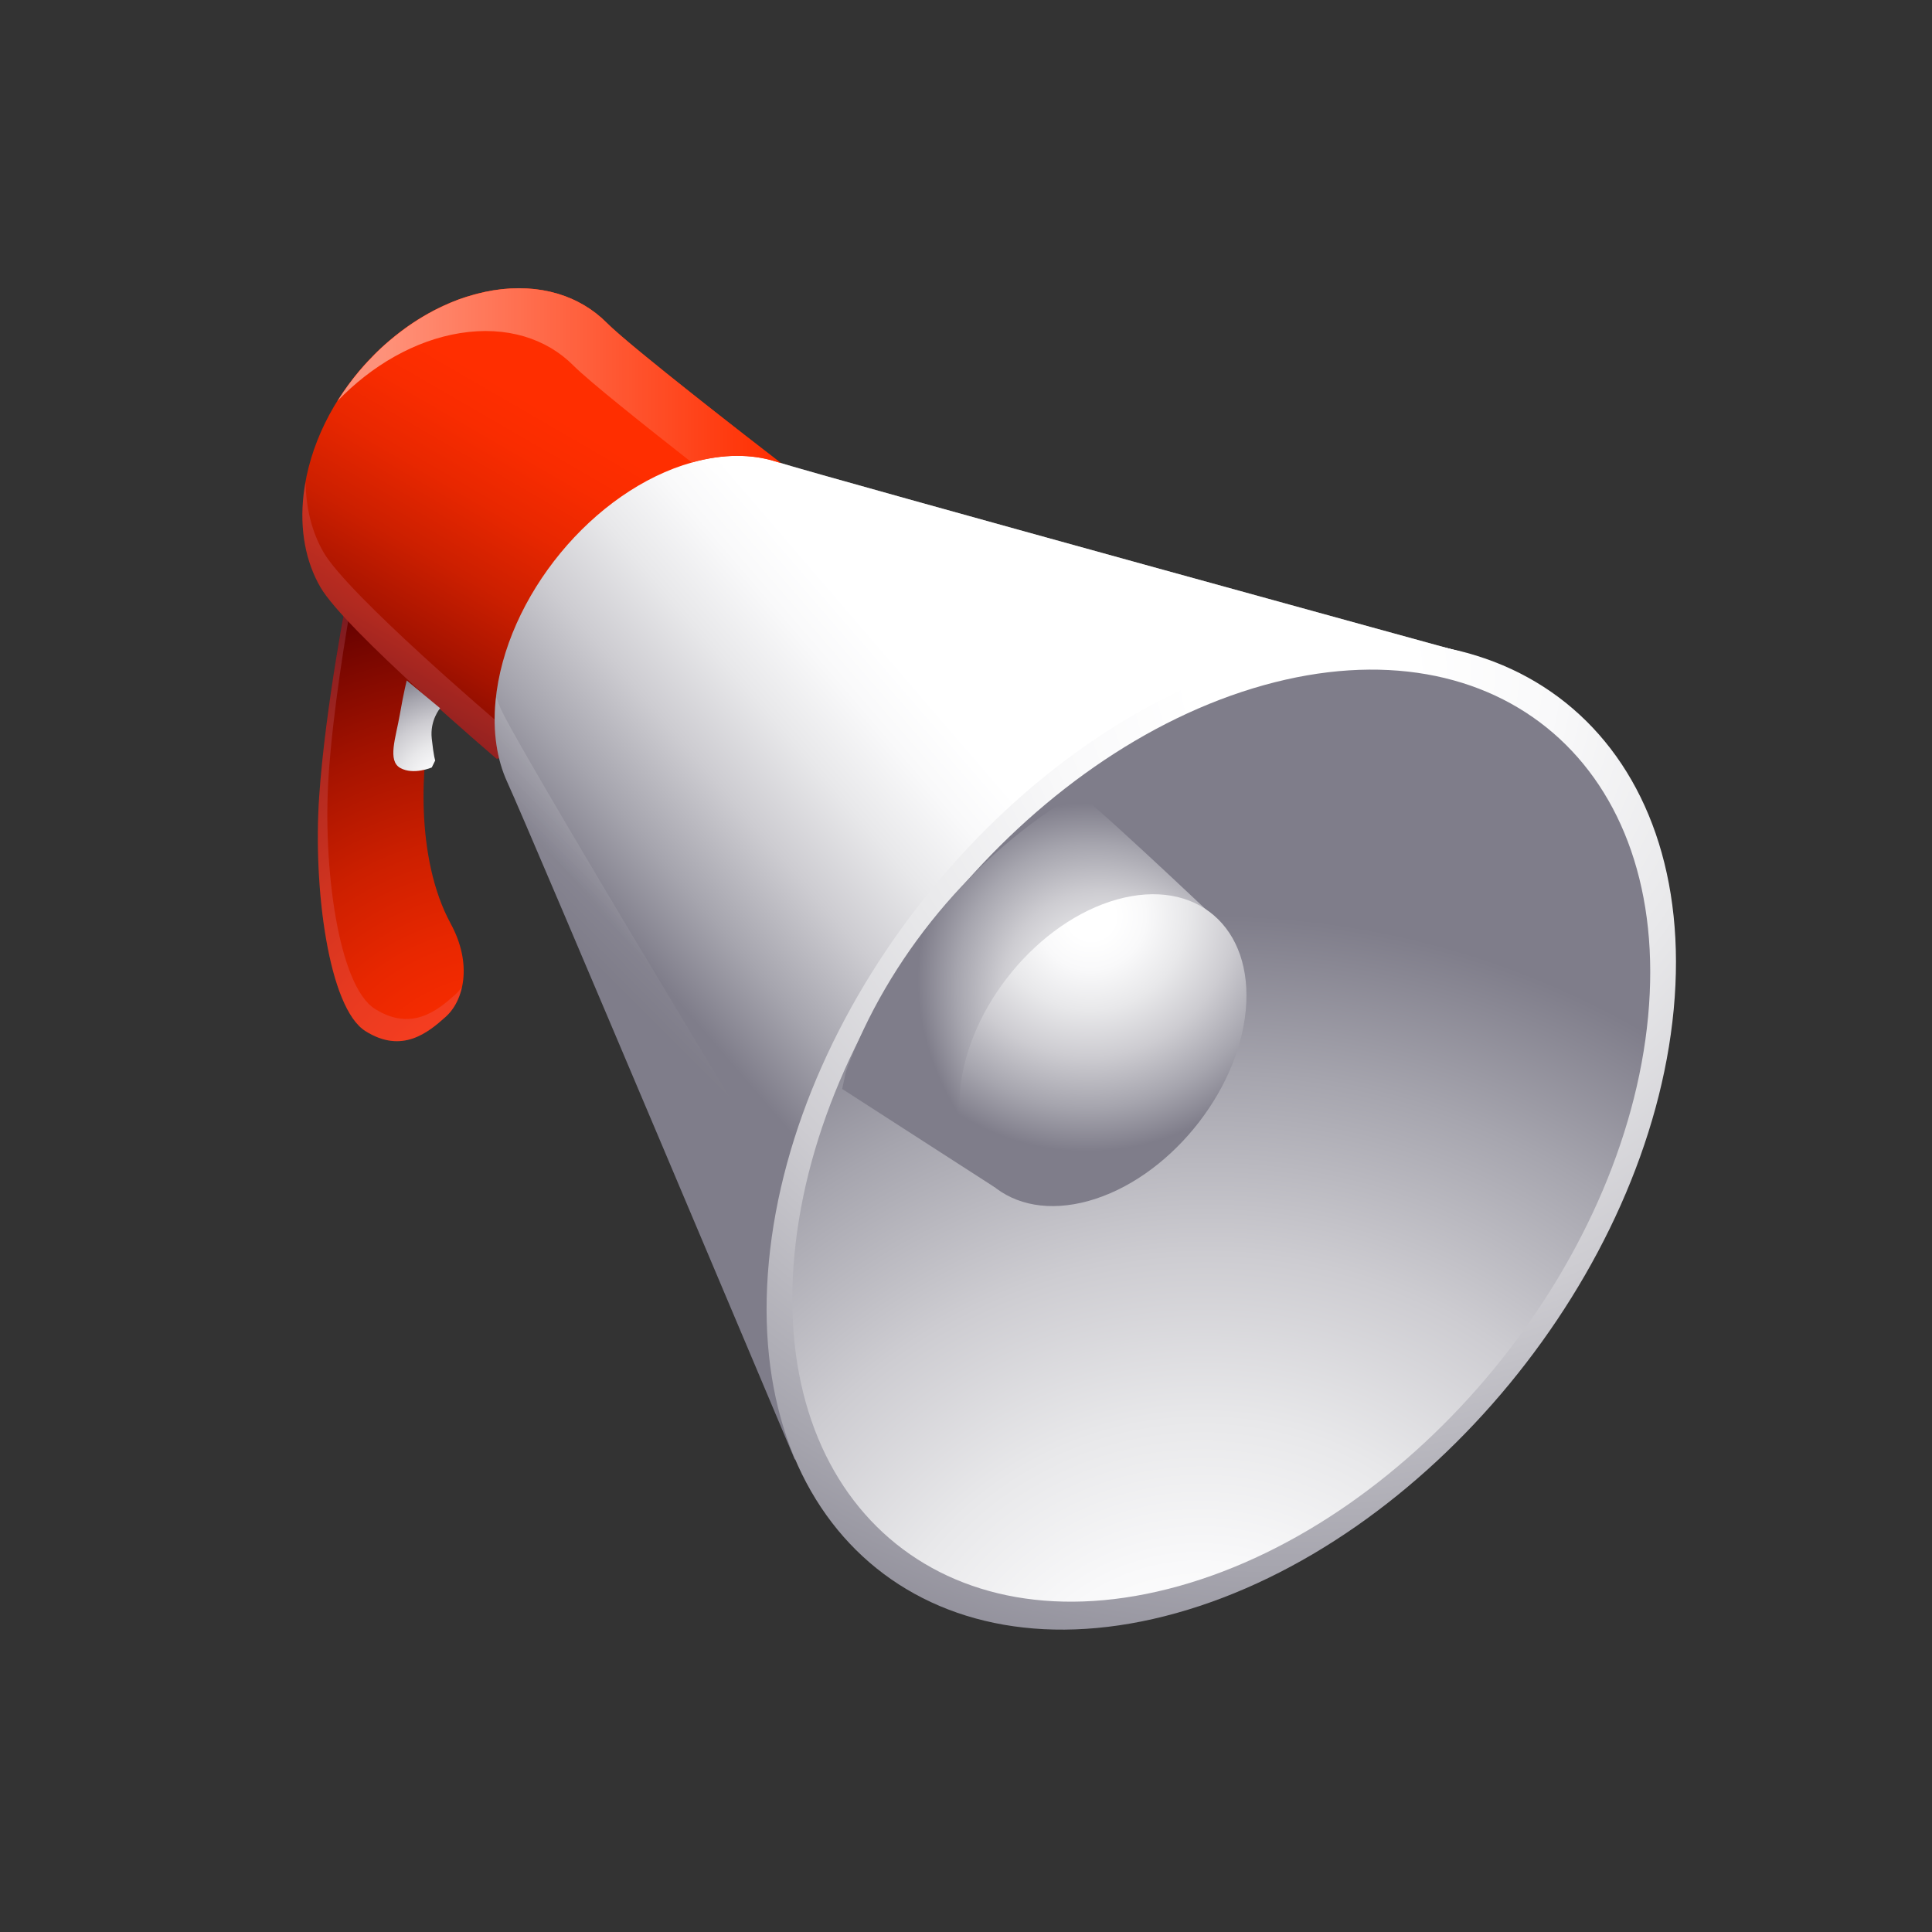 <?xml version="1.0" encoding="utf-8"?>
<!-- Generator: Adobe Illustrator 15.0.0, SVG Export Plug-In . SVG Version: 6.00 Build 0)  -->
<!DOCTYPE svg PUBLIC "-//W3C//DTD SVG 1.1//EN" "http://www.w3.org/Graphics/SVG/1.1/DTD/svg11.dtd">
<svg version="1.1" id="Layer_1" xmlns="http://www.w3.org/2000/svg" xmlns:xlink="http://www.w3.org/1999/xlink" x="0px" y="0px"
	 width="200px" height="200px" viewBox="0 0 200 200" enable-background="new 0 0 200 200" xml:space="preserve">
<rect x="0" y="0" width="200" height="200" fill="#333333" stroke="none"/>
<g id="icon">
	<g id="Layer_2">
	</g>
	<g>
		
			<radialGradient id="SVGID_1_" cx="398.669" cy="1154.279" r="56.556" gradientTransform="matrix(1.006 0.07 -0.093 0.988 -242.036 -1051.305)" gradientUnits="userSpaceOnUse">
			<stop  offset="0.097" style="stop-color:#FF2E00"/>
			<stop  offset="0.212" style="stop-color:#F92C00"/>
			<stop  offset="0.366" style="stop-color:#E82700"/>
			<stop  offset="0.542" style="stop-color:#CC1F00"/>
			<stop  offset="0.735" style="stop-color:#A51300"/>
			<stop  offset="0.94" style="stop-color:#730500"/>
			<stop  offset="1" style="stop-color:#630000"/>
		</radialGradient>
		<path fill="url(#SVGID_1_)" d="M36.049,61.1c0,0-2.363,11.91-3.009,21.384c-0.644,9.473,0.988,21.855,4.782,24.25
			c3.794,2.395,6.492,0.166,8.336-1.493c1.845-1.662,2.789-5.418,0.493-9.636c-3.697-6.795-3.072-16.895-1.897-21.448
			c1.174-4.555,1.02-5.542,1.02-5.542L36.049,61.1z"/>
		<path opacity="0.18" fill="#ED94B5" enable-background="new    " d="M47.143,102.943c-1.844,1.66-4.542,3.888-8.336,1.492
			c-3.794-2.396-5.426-14.778-4.782-24.25c0.457-6.72,1.78-14.662,2.51-18.714L36.049,61.1c0,0-2.363,11.91-3.009,21.384
			c-0.644,9.473,0.988,21.855,4.782,24.25c3.794,2.395,6.492,0.166,8.336-1.493c0.773-0.695,1.382-1.763,1.667-3.072
			C47.617,102.461,47.389,102.723,47.143,102.943z"/>
		
			<linearGradient id="SVGID_2_" gradientUnits="userSpaceOnUse" x1="401.597" y1="1076.785" x2="382.716" y2="1115.113" gradientTransform="matrix(1.006 0.07 -0.093 0.988 -242.036 -1051.305)">
			<stop  offset="0.097" style="stop-color:#FF2E00"/>
			<stop  offset="0.212" style="stop-color:#F92C00"/>
			<stop  offset="0.366" style="stop-color:#E82700"/>
			<stop  offset="0.542" style="stop-color:#CC1F00"/>
			<stop  offset="0.735" style="stop-color:#A51300"/>
			<stop  offset="0.94" style="stop-color:#730500"/>
			<stop  offset="1" style="stop-color:#630000"/>
		</linearGradient>
		<path fill="url(#SVGID_2_)" d="M81.435,48.4c-1.18,10.095-20.362,28.591-30.026,30.146c0,0-15.683-13.341-18.241-17.765
			c-1.503-2.599-2.171-5.9-1.734-9.635c1.18-10.095,9.97-19.538,19.633-21.092c4.832-0.775,8.965,0.568,11.747,3.365
			C65.592,36.22,81.435,48.4,81.435,48.4z"/>
		<path opacity="0.18" fill="#ED94B5" enable-background="new    " d="M51.736,74.937c0,0-15.684-13.34-18.242-17.763
			c-1.179-2.039-1.832-4.517-1.854-7.289c-0.076,0.42-0.157,0.839-0.207,1.263c-0.437,3.734,0.231,7.036,1.734,9.635
			c2.559,4.424,18.241,17.765,18.241,17.765c9.664-1.556,28.847-20.052,30.026-30.146c0,0-0.192-0.148-0.524-0.404
			C76.891,58.366,60.448,73.536,51.736,74.937z"/>
		
			<linearGradient id="SVGID_3_" gradientUnits="userSpaceOnUse" x1="447.158" y1="1108.958" x2="416.053" y2="1139.953" gradientTransform="matrix(1.006 0.07 -0.093 0.988 -242.036 -1051.305)">
			<stop  offset="0.097" style="stop-color:#FFFFFF"/>
			<stop  offset="0.226" style="stop-color:#F9F9FA"/>
			<stop  offset="0.399" style="stop-color:#E8E8EA"/>
			<stop  offset="0.597" style="stop-color:#CDCCD1"/>
			<stop  offset="0.812" style="stop-color:#A6A5AE"/>
			<stop  offset="1" style="stop-color:#7F7D8A"/>
		</linearGradient>
		<path fill="url(#SVGID_3_)" d="M152.611,67.855c-1.021,10.792-60.108,80.379-70.336,83.23c0,0-27.282-64.702-29.767-70.13
			c-1.061-2.317-1.515-5.155-1.211-8.384c1.018-10.79,10.133-21.851,20.357-24.704c3.209-0.895,6.145-0.876,8.633-0.096
			C85.729,49.48,152.611,67.855,152.611,67.855z"/>
		
			<linearGradient id="SVGID_4_" gradientUnits="userSpaceOnUse" x1="302.463" y1="1259.311" x2="270.695" y2="1290.966" gradientTransform="matrix(1 0 0 1 -200 -1182)">
			<stop  offset="0.097" style="stop-color:#FFFFFF"/>
			<stop  offset="1" style="stop-color:#FFFFFF;stop-opacity:0"/>
		</linearGradient>
		<path opacity="0.48" fill="url(#SVGID_4_)" enable-background="new    " d="M149.268,66.937
			c-10.692,19.75-50.019,68.695-58.918,71.18c0,0-36.01-59.276-38.494-64.706c-0.187-0.405-0.347-0.835-0.494-1.27
			c-0.017,0.144-0.048,0.287-0.062,0.432c-0.303,3.229,0.15,6.066,1.211,8.384c2.485,5.428,29.767,70.13,29.767,70.13
			c10.228-2.853,69.316-72.438,70.333-83.23C152.611,67.855,151.387,67.519,149.268,66.937z"/>
		<g>
			
				<linearGradient id="SVGID_5_" gradientUnits="userSpaceOnUse" x1="246.421" y1="1215.155" x2="226.858" y2="1254.868" gradientTransform="matrix(1 0 0 1 -200 -1182)">
				<stop  offset="0.097" style="stop-color:#FF2E00"/>
				<stop  offset="0.212" style="stop-color:#F92C00"/>
				<stop  offset="0.366" style="stop-color:#E82700"/>
				<stop  offset="0.542" style="stop-color:#CC1F00"/>
				<stop  offset="0.735" style="stop-color:#A51300"/>
				<stop  offset="0.94" style="stop-color:#730500"/>
				<stop  offset="1" style="stop-color:#630000"/>
			</linearGradient>
			<path fill="url(#SVGID_5_)" d="M47.415,31.028c0.045-0.018,0.088-0.033,0.134-0.051C47.503,30.995,47.46,31.011,47.415,31.028z"
				/>
			
				<linearGradient id="SVGID_6_" gradientUnits="userSpaceOnUse" x1="247.664" y1="1215.699" x2="228.497" y2="1254.609" gradientTransform="matrix(1 0 0 1 -200 -1182)">
				<stop  offset="0.097" style="stop-color:#FF2E00"/>
				<stop  offset="0.212" style="stop-color:#F92C00"/>
				<stop  offset="0.366" style="stop-color:#E82700"/>
				<stop  offset="0.542" style="stop-color:#CC1F00"/>
				<stop  offset="0.735" style="stop-color:#A51300"/>
				<stop  offset="0.94" style="stop-color:#730500"/>
				<stop  offset="1" style="stop-color:#630000"/>
			</linearGradient>
			<path fill="url(#SVGID_6_)" d="M49.062,30.503c0.135-0.037,0.271-0.073,0.405-0.107C49.332,30.43,49.196,30.466,49.062,30.503z"
				/>
			
				<linearGradient id="SVGID_7_" gradientUnits="userSpaceOnUse" x1="244.312" y1="1214.096" x2="224.91" y2="1253.483" gradientTransform="matrix(1 0 0 1 -200 -1182)">
				<stop  offset="0.097" style="stop-color:#FF2E00"/>
				<stop  offset="0.212" style="stop-color:#F92C00"/>
				<stop  offset="0.366" style="stop-color:#E82700"/>
				<stop  offset="0.542" style="stop-color:#CC1F00"/>
				<stop  offset="0.735" style="stop-color:#A51300"/>
				<stop  offset="0.94" style="stop-color:#730500"/>
				<stop  offset="1" style="stop-color:#630000"/>
			</linearGradient>
			<path fill="url(#SVGID_7_)" d="M43.771,32.786c0.188-0.111,0.375-0.222,0.565-0.327C44.146,32.564,43.959,32.675,43.771,32.786z"
				/>
			
				<linearGradient id="SVGID_8_" gradientUnits="userSpaceOnUse" x1="245.334" y1="1214.599" x2="225.953" y2="1253.943" gradientTransform="matrix(1 0 0 1 -200 -1182)">
				<stop  offset="0.097" style="stop-color:#FF2E00"/>
				<stop  offset="0.212" style="stop-color:#F92C00"/>
				<stop  offset="0.366" style="stop-color:#E82700"/>
				<stop  offset="0.542" style="stop-color:#CC1F00"/>
				<stop  offset="0.735" style="stop-color:#A51300"/>
				<stop  offset="0.94" style="stop-color:#730500"/>
				<stop  offset="1" style="stop-color:#630000"/>
			</linearGradient>
			<path fill="url(#SVGID_8_)" d="M45.522,31.841c0.161-0.077,0.323-0.152,0.484-0.227C45.845,31.688,45.684,31.764,45.522,31.841z"
				/>
			
				<linearGradient id="SVGID_9_" gradientUnits="userSpaceOnUse" x1="241.964" y1="1212.949" x2="222.613" y2="1252.232" gradientTransform="matrix(1 0 0 1 -200 -1182)">
				<stop  offset="0.097" style="stop-color:#FF2E00"/>
				<stop  offset="0.212" style="stop-color:#F92C00"/>
				<stop  offset="0.366" style="stop-color:#E82700"/>
				<stop  offset="0.542" style="stop-color:#CC1F00"/>
				<stop  offset="0.735" style="stop-color:#A51300"/>
				<stop  offset="0.94" style="stop-color:#730500"/>
				<stop  offset="1" style="stop-color:#630000"/>
			</linearGradient>
			<path fill="url(#SVGID_9_)" d="M39.073,36.395c0.25-0.242,0.507-0.479,0.767-0.712C39.579,35.915,39.323,36.152,39.073,36.395z"
				/>
			
				<linearGradient id="SVGID_10_" gradientUnits="userSpaceOnUse" x1="241.405" y1="1212.672" x2="222.034" y2="1251.997" gradientTransform="matrix(1 0 0 1 -200 -1182)">
				<stop  offset="0.097" style="stop-color:#FF2E00"/>
				<stop  offset="0.212" style="stop-color:#F92C00"/>
				<stop  offset="0.366" style="stop-color:#E82700"/>
				<stop  offset="0.542" style="stop-color:#CC1F00"/>
				<stop  offset="0.735" style="stop-color:#A51300"/>
				<stop  offset="0.94" style="stop-color:#730500"/>
				<stop  offset="1" style="stop-color:#630000"/>
			</linearGradient>
			<path fill="url(#SVGID_10_)" d="M37.308,38.277c0.476-0.56,0.979-1.098,1.497-1.615C38.284,37.18,37.784,37.718,37.308,38.277z"
				/>
			
				<linearGradient id="SVGID_11_" gradientUnits="userSpaceOnUse" x1="243.432" y1="1213.664" x2="224.06" y2="1252.99" gradientTransform="matrix(1 0 0 1 -200 -1182)">
				<stop  offset="0.097" style="stop-color:#FF2E00"/>
				<stop  offset="0.212" style="stop-color:#F92C00"/>
				<stop  offset="0.366" style="stop-color:#E82700"/>
				<stop  offset="0.542" style="stop-color:#CC1F00"/>
				<stop  offset="0.735" style="stop-color:#A51300"/>
				<stop  offset="0.94" style="stop-color:#730500"/>
				<stop  offset="1" style="stop-color:#630000"/>
			</linearGradient>
			<path fill="url(#SVGID_11_)" d="M42.152,33.837c0.208-0.147,0.418-0.291,0.631-0.432C42.571,33.546,42.361,33.689,42.152,33.837z
				"/>
			
				<linearGradient id="SVGID_12_" gradientUnits="userSpaceOnUse" x1="242.626" y1="1213.268" x2="223.255" y2="1252.591" gradientTransform="matrix(1 0 0 1 -200 -1182)">
				<stop  offset="0.097" style="stop-color:#FF2E00"/>
				<stop  offset="0.212" style="stop-color:#F92C00"/>
				<stop  offset="0.366" style="stop-color:#E82700"/>
				<stop  offset="0.542" style="stop-color:#CC1F00"/>
				<stop  offset="0.735" style="stop-color:#A51300"/>
				<stop  offset="0.94" style="stop-color:#730500"/>
				<stop  offset="1" style="stop-color:#630000"/>
			</linearGradient>
			<path fill="url(#SVGID_12_)" d="M40.318,35.269c0.364-0.311,0.737-0.61,1.116-0.898C41.053,34.658,40.682,34.958,40.318,35.269z"
				/>
			
				<linearGradient id="SVGID_13_" gradientUnits="userSpaceOnUse" x1="257.341" y1="1198.389" x2="240.977" y2="1216.483" gradientTransform="matrix(1 0 0 1 -200 -1182)">
				<stop  offset="0.097" style="stop-color:#FFFFFF"/>
				<stop  offset="0.226" style="stop-color:#F9F9FA"/>
				<stop  offset="0.399" style="stop-color:#E8E8EA"/>
				<stop  offset="0.597" style="stop-color:#CDCCD1"/>
				<stop  offset="0.812" style="stop-color:#A6A5AE"/>
				<stop  offset="1" style="stop-color:#7F7D8A"/>
			</linearGradient>
			<path opacity="0.48" fill="url(#SVGID_13_)" enable-background="new    " d="M39.84,35.683c0.156-0.143,0.317-0.277,0.478-0.414
				C40.157,35.405,39.996,35.54,39.84,35.683z"/>
			
				<linearGradient id="SVGID_14_" gradientUnits="userSpaceOnUse" x1="257.558" y1="1198.672" x2="241.237" y2="1216.719" gradientTransform="matrix(1 0 0 1 -200 -1182)">
				<stop  offset="0.097" style="stop-color:#FFFFFF"/>
				<stop  offset="0.226" style="stop-color:#F9F9FA"/>
				<stop  offset="0.399" style="stop-color:#E8E8EA"/>
				<stop  offset="0.597" style="stop-color:#CDCCD1"/>
				<stop  offset="0.812" style="stop-color:#A6A5AE"/>
				<stop  offset="1" style="stop-color:#7F7D8A"/>
			</linearGradient>
			<path opacity="0.48" fill="url(#SVGID_14_)" enable-background="new    " d="M41.434,34.37c0.237-0.182,0.476-0.36,0.719-0.533
				C41.909,34.01,41.671,34.188,41.434,34.37z"/>
			
				<linearGradient id="SVGID_15_" gradientUnits="userSpaceOnUse" x1="257.243" y1="1198.237" x2="240.858" y2="1216.356" gradientTransform="matrix(1 0 0 1 -200 -1182)">
				<stop  offset="0.097" style="stop-color:#FFFFFF"/>
				<stop  offset="0.226" style="stop-color:#F9F9FA"/>
				<stop  offset="0.399" style="stop-color:#E8E8EA"/>
				<stop  offset="0.597" style="stop-color:#CDCCD1"/>
				<stop  offset="0.812" style="stop-color:#A6A5AE"/>
				<stop  offset="1" style="stop-color:#7F7D8A"/>
			</linearGradient>
			<path opacity="0.48" fill="url(#SVGID_15_)" enable-background="new    " d="M37.204,38.395c0.035-0.04,0.07-0.077,0.104-0.117
				C37.274,38.317,37.239,38.354,37.204,38.395z"/>
			
				<linearGradient id="SVGID_16_" gradientUnits="userSpaceOnUse" x1="257.303" y1="1198.223" x2="240.883" y2="1216.379" gradientTransform="matrix(1 0 0 1 -200 -1182)">
				<stop  offset="0.097" style="stop-color:#FFFFFF"/>
				<stop  offset="0.226" style="stop-color:#F9F9FA"/>
				<stop  offset="0.399" style="stop-color:#E8E8EA"/>
				<stop  offset="0.597" style="stop-color:#CDCCD1"/>
				<stop  offset="0.812" style="stop-color:#A6A5AE"/>
				<stop  offset="1" style="stop-color:#7F7D8A"/>
			</linearGradient>
			<path opacity="0.48" fill="url(#SVGID_16_)" enable-background="new    " d="M38.805,36.662c0.089-0.089,0.178-0.179,0.268-0.268
				C38.983,36.483,38.894,36.573,38.805,36.662z"/>
			
				<linearGradient id="SVGID_17_" gradientUnits="userSpaceOnUse" x1="259.478" y1="1200.386" x2="243.141" y2="1218.45" gradientTransform="matrix(1 0 0 1 -200 -1182)">
				<stop  offset="0.097" style="stop-color:#FFFFFF"/>
				<stop  offset="0.226" style="stop-color:#F9F9FA"/>
				<stop  offset="0.399" style="stop-color:#E8E8EA"/>
				<stop  offset="0.597" style="stop-color:#CDCCD1"/>
				<stop  offset="0.812" style="stop-color:#A6A5AE"/>
				<stop  offset="1" style="stop-color:#7F7D8A"/>
			</linearGradient>
			<path opacity="0.48" fill="url(#SVGID_17_)" enable-background="new    " d="M47.549,30.978c0.499-0.181,1.005-0.336,1.512-0.475
				C48.554,30.642,48.048,30.797,47.549,30.978z"/>
			
				<linearGradient id="SVGID_18_" gradientUnits="userSpaceOnUse" x1="310.071" y1="1246.148" x2="293.742" y2="1264.205" gradientTransform="matrix(1 0 0 1 -200 -1182)">
				<stop  offset="0.097" style="stop-color:#FFFFFF"/>
				<stop  offset="1" style="stop-color:#FFFFFF;stop-opacity:0"/>
			</linearGradient>
			<path opacity="0.48" fill="url(#SVGID_18_)" enable-background="new    " d="M152.611,67.855c0,0-63.473-17.438-71.774-19.917
				c-0.22-0.064-0.41-0.122-0.55-0.167c-2.488-0.78-5.424-0.799-8.633,0.096c-0.01,0.004-0.023,0.009-0.036,0.014
				c2.55,1.996,4.761,3.706,5.773,4.487c8.302,2.479,71.774,19.916,71.774,19.916c-0.329,3.486-6.722,13.109-15.563,24.633
				C144.188,83.479,152.241,71.78,152.611,67.855z"/>
			
				<linearGradient id="SVGID_19_" gradientUnits="userSpaceOnUse" x1="260.292" y1="1201.141" x2="243.971" y2="1219.188" gradientTransform="matrix(1 0 0 1 -200 -1182)">
				<stop  offset="0.097" style="stop-color:#FFFFFF"/>
				<stop  offset="0.226" style="stop-color:#F9F9FA"/>
				<stop  offset="0.399" style="stop-color:#E8E8EA"/>
				<stop  offset="0.597" style="stop-color:#CDCCD1"/>
				<stop  offset="0.812" style="stop-color:#A6A5AE"/>
				<stop  offset="1" style="stop-color:#7F7D8A"/>
			</linearGradient>
			<path opacity="0.48" fill="url(#SVGID_19_)" enable-background="new    " d="M49.467,30.396c0.53-0.134,1.062-0.253,1.599-0.34
				C50.529,30.143,49.997,30.262,49.467,30.396z"/>
			
				<linearGradient id="SVGID_20_" gradientUnits="userSpaceOnUse" x1="257.889" y1="1198.937" x2="241.548" y2="1217.005" gradientTransform="matrix(1 0 0 1 -200 -1182)">
				<stop  offset="0.097" style="stop-color:#FFFFFF"/>
				<stop  offset="0.226" style="stop-color:#F9F9FA"/>
				<stop  offset="0.399" style="stop-color:#E8E8EA"/>
				<stop  offset="0.597" style="stop-color:#CDCCD1"/>
				<stop  offset="0.812" style="stop-color:#A6A5AE"/>
				<stop  offset="1" style="stop-color:#7F7D8A"/>
			</linearGradient>
			<path opacity="0.48" fill="url(#SVGID_20_)" enable-background="new    " d="M42.783,33.405c0.326-0.215,0.655-0.422,0.987-0.619
				C43.438,32.983,43.109,33.19,42.783,33.405z"/>
			
				<linearGradient id="SVGID_21_" gradientUnits="userSpaceOnUse" x1="258.883" y1="1199.862" x2="242.558" y2="1217.914" gradientTransform="matrix(1 0 0 1 -200 -1182)">
				<stop  offset="0.097" style="stop-color:#FFFFFF"/>
				<stop  offset="0.226" style="stop-color:#F9F9FA"/>
				<stop  offset="0.399" style="stop-color:#E8E8EA"/>
				<stop  offset="0.597" style="stop-color:#CDCCD1"/>
				<stop  offset="0.812" style="stop-color:#A6A5AE"/>
				<stop  offset="1" style="stop-color:#7F7D8A"/>
			</linearGradient>
			<path opacity="0.48" fill="url(#SVGID_21_)" enable-background="new    " d="M46.007,31.614c0.465-0.211,0.934-0.411,1.408-0.586
				C46.941,31.203,46.472,31.403,46.007,31.614z"/>
			
				<linearGradient id="SVGID_22_" gradientUnits="userSpaceOnUse" x1="258.306" y1="1199.358" x2="241.992" y2="1217.398" gradientTransform="matrix(1 0 0 1 -200 -1182)">
				<stop  offset="0.097" style="stop-color:#FFFFFF"/>
				<stop  offset="0.226" style="stop-color:#F9F9FA"/>
				<stop  offset="0.399" style="stop-color:#E8E8EA"/>
				<stop  offset="0.597" style="stop-color:#CDCCD1"/>
				<stop  offset="0.812" style="stop-color:#A6A5AE"/>
				<stop  offset="1" style="stop-color:#7F7D8A"/>
			</linearGradient>
			<path opacity="0.48" fill="url(#SVGID_22_)" enable-background="new    " d="M44.336,32.459c0.391-0.219,0.787-0.425,1.187-0.618
				C45.123,32.034,44.727,32.24,44.336,32.459z"/>
			
				<linearGradient id="SVGID_23_" gradientUnits="userSpaceOnUse" x1="260.24" y1="1221.944" x2="240.852" y2="1261.302" gradientTransform="matrix(1 0 0 1 -200 -1182)">
				<stop  offset="0.097" style="stop-color:#FF2E00"/>
				<stop  offset="0.212" style="stop-color:#F92C00"/>
				<stop  offset="0.366" style="stop-color:#E82700"/>
				<stop  offset="0.542" style="stop-color:#CC1F00"/>
				<stop  offset="0.735" style="stop-color:#A51300"/>
				<stop  offset="0.94" style="stop-color:#730500"/>
				<stop  offset="1" style="stop-color:#630000"/>
			</linearGradient>
			<path fill="url(#SVGID_23_)" d="M80.287,47.771c0.14,0.045,0.33,0.103,0.55,0.167c-2.896-2.233-15.566-12.042-18.024-14.518
				c-2.781-2.797-6.915-4.141-11.747-3.365c-0.537,0.087-1.069,0.206-1.599,0.34c-0.135,0.034-0.271,0.07-0.405,0.107
				c-0.507,0.139-1.014,0.294-1.512,0.475c-0.046,0.018-0.089,0.033-0.134,0.051c-0.474,0.175-0.943,0.375-1.408,0.586
				c-0.162,0.074-0.323,0.149-0.484,0.227c-0.4,0.193-0.796,0.399-1.187,0.618c-0.19,0.105-0.377,0.216-0.565,0.327
				c-0.332,0.197-0.662,0.404-0.987,0.619c-0.212,0.141-0.422,0.284-0.631,0.432c-0.243,0.173-0.481,0.352-0.719,0.533
				c-0.379,0.288-0.752,0.588-1.116,0.898c-0.161,0.137-0.322,0.271-0.478,0.414c-0.26,0.232-0.518,0.47-0.767,0.712
				c-0.09,0.089-0.179,0.179-0.268,0.268c-0.518,0.518-1.021,1.056-1.497,1.615c-0.034,0.04-0.069,0.077-0.104,0.117
				c-0.831,0.988-1.593,2.034-2.276,3.129c3.512-3.653,7.995-6.282,12.692-7.038c4.832-0.775,8.968,0.566,11.747,3.364
				c1.6,1.61,7.512,6.318,12.251,10.031c0.013-0.005,0.026-0.01,0.036-0.014C74.863,46.973,77.799,46.991,80.287,47.771z"/>
			
				<linearGradient id="SVGID_24_" gradientUnits="userSpaceOnUse" x1="184.93" y1="-568.888" x2="230.837" y2="-568.888" gradientTransform="matrix(1 0 0 -1 -150 -530)">
				<stop  offset="0.097" style="stop-color:#FFFFFF"/>
				<stop  offset="1" style="stop-color:#FFFFFF;stop-opacity:0"/>
			</linearGradient>
			<path opacity="0.48" fill="url(#SVGID_24_)" enable-background="new    " d="M80.287,47.771c0.14,0.045,0.33,0.103,0.55,0.167
				c-2.896-2.233-15.566-12.042-18.024-14.518c-2.781-2.797-6.915-4.141-11.747-3.365c-0.537,0.087-1.069,0.206-1.599,0.34
				c-0.135,0.034-0.271,0.07-0.405,0.107c-0.507,0.139-1.014,0.294-1.512,0.475c-0.046,0.018-0.089,0.033-0.134,0.051
				c-0.474,0.175-0.943,0.375-1.408,0.586c-0.162,0.074-0.323,0.149-0.484,0.227c-0.4,0.193-0.796,0.399-1.187,0.618
				c-0.19,0.105-0.377,0.216-0.565,0.327c-0.332,0.197-0.662,0.404-0.987,0.619c-0.212,0.141-0.422,0.284-0.631,0.432
				c-0.243,0.173-0.481,0.352-0.719,0.533c-0.379,0.288-0.752,0.588-1.116,0.898c-0.161,0.137-0.322,0.271-0.478,0.414
				c-0.26,0.232-0.518,0.47-0.767,0.712c-0.09,0.089-0.179,0.179-0.268,0.268c-0.518,0.518-1.021,1.056-1.497,1.615
				c-0.034,0.04-0.069,0.077-0.104,0.117c-0.831,0.988-1.593,2.034-2.276,3.129c3.512-3.653,7.995-6.282,12.692-7.038
				c4.832-0.775,8.968,0.566,11.747,3.364c1.6,1.61,7.512,6.318,12.251,10.031c0.013-0.005,0.026-0.01,0.036-0.014
				C74.863,46.973,77.799,46.991,80.287,47.771z"/>
		</g>
		
			<radialGradient id="SVGID_25_" cx="476.266" cy="1100.941" r="115.274" gradientTransform="matrix(1.006 0.07 -0.093 0.988 -242.036 -1051.305)" gradientUnits="userSpaceOnUse">
			<stop  offset="0.097" style="stop-color:#FFFFFF"/>
			<stop  offset="0.226" style="stop-color:#F9F9FA"/>
			<stop  offset="0.399" style="stop-color:#E8E8EA"/>
			<stop  offset="0.597" style="stop-color:#CDCCD1"/>
			<stop  offset="0.812" style="stop-color:#A6A5AE"/>
			<stop  offset="1" style="stop-color:#7F7D8A"/>
		</radialGradient>
		<path fill="url(#SVGID_25_)" d="M173.262,104.501c-2.572,27.295-25.629,55.274-51.496,62.488
			c-25.865,7.215-44.748-9.063-42.175-36.36c2.573-27.3,25.63-55.276,51.494-62.49C156.95,60.921,175.836,77.202,173.262,104.501z"
			/>
		
			<radialGradient id="SVGID_26_" cx="475.775" cy="1214.178" r="87.743" gradientTransform="matrix(1.006 0.07 -0.093 0.988 -242.036 -1051.305)" gradientUnits="userSpaceOnUse">
			<stop  offset="0.097" style="stop-color:#FFFFFF"/>
			<stop  offset="0.226" style="stop-color:#F9F9FA"/>
			<stop  offset="0.399" style="stop-color:#E8E8EA"/>
			<stop  offset="0.597" style="stop-color:#CDCCD1"/>
			<stop  offset="0.812" style="stop-color:#A6A5AE"/>
			<stop  offset="1" style="stop-color:#7F7D8A"/>
		</radialGradient>
		<path fill="url(#SVGID_26_)" d="M170.611,105.238c-2.43,25.753-24.178,52.146-48.582,58.955
			c-24.402,6.808-42.217-8.553-39.789-34.305c2.428-25.757,24.178-52.147,48.583-58.958
			C155.227,64.128,173.039,79.485,170.611,105.238z"/>
		
			<radialGradient id="SVGID_27_" cx="-1918.467" cy="-50.493" r="24.431" gradientTransform="matrix(-0.59 -0.791 0.653 -0.475 -982.421 -1435.784)" gradientUnits="userSpaceOnUse">
			<stop  offset="0.097" style="stop-color:#FFFFFF"/>
			<stop  offset="0.226" style="stop-color:#F9F9FA"/>
			<stop  offset="0.399" style="stop-color:#E8E8EA"/>
			<stop  offset="0.597" style="stop-color:#CDCCD1"/>
			<stop  offset="0.812" style="stop-color:#A6A5AE"/>
			<stop  offset="1" style="stop-color:#7F7D8A"/>
		</radialGradient>
		<path fill="url(#SVGID_27_)" d="M102.965,122.9l22.016-28.614c0,0-13.09-12.391-13.479-12.164
			c-10.646,6.23-19.622,17.049-23.932,28.812l-0.389,1.793L102.965,122.9z"/>
		
			<radialGradient id="SVGID_28_" cx="457.183" cy="1127.761" r="24.498" gradientTransform="matrix(1.006 0.07 -0.093 0.988 -242.036 -1051.305)" gradientUnits="userSpaceOnUse">
			<stop  offset="0.097" style="stop-color:#FFFFFF"/>
			<stop  offset="0.226" style="stop-color:#F9F9FA"/>
			<stop  offset="0.399" style="stop-color:#E8E8EA"/>
			<stop  offset="0.597" style="stop-color:#CDCCD1"/>
			<stop  offset="0.812" style="stop-color:#A6A5AE"/>
			<stop  offset="1" style="stop-color:#7F7D8A"/>
		</radialGradient>
		<path fill="url(#SVGID_28_)" d="M128.959,104.589c-0.812,8.616-8.09,17.448-16.254,19.726
			c-8.166,2.278-14.127-2.856-13.314-11.479c0.812-8.617,8.089-17.45,16.255-19.727C123.811,90.834,129.771,95.972,128.959,104.589z
			"/>
		
			<radialGradient id="SVGID_29_" cx="390.133" cy="1119.074" r="12.325" gradientTransform="matrix(1.006 0.07 -0.093 0.988 -242.036 -1051.305)" gradientUnits="userSpaceOnUse">
			<stop  offset="0.097" style="stop-color:#FFFFFF"/>
			<stop  offset="0.226" style="stop-color:#F9F9FA"/>
			<stop  offset="0.399" style="stop-color:#E8E8EA"/>
			<stop  offset="0.597" style="stop-color:#CDCCD1"/>
			<stop  offset="0.812" style="stop-color:#A6A5AE"/>
			<stop  offset="1" style="stop-color:#7F7D8A"/>
		</radialGradient>
		<path fill="url(#SVGID_29_)" d="M45.562,73.314c0,0-1.072,1.239-0.868,3.131c0.204,1.893,0.358,2.278,0.358,2.278l-0.356,0.726
			c0,0-1.892,0.807-3.252,0.055c-1.363-0.753-0.47-3.132-0.053-5.542c0.42-2.412,0.715-3.519,0.715-3.519L45.562,73.314z"/>
	</g>
</g>
</svg>
